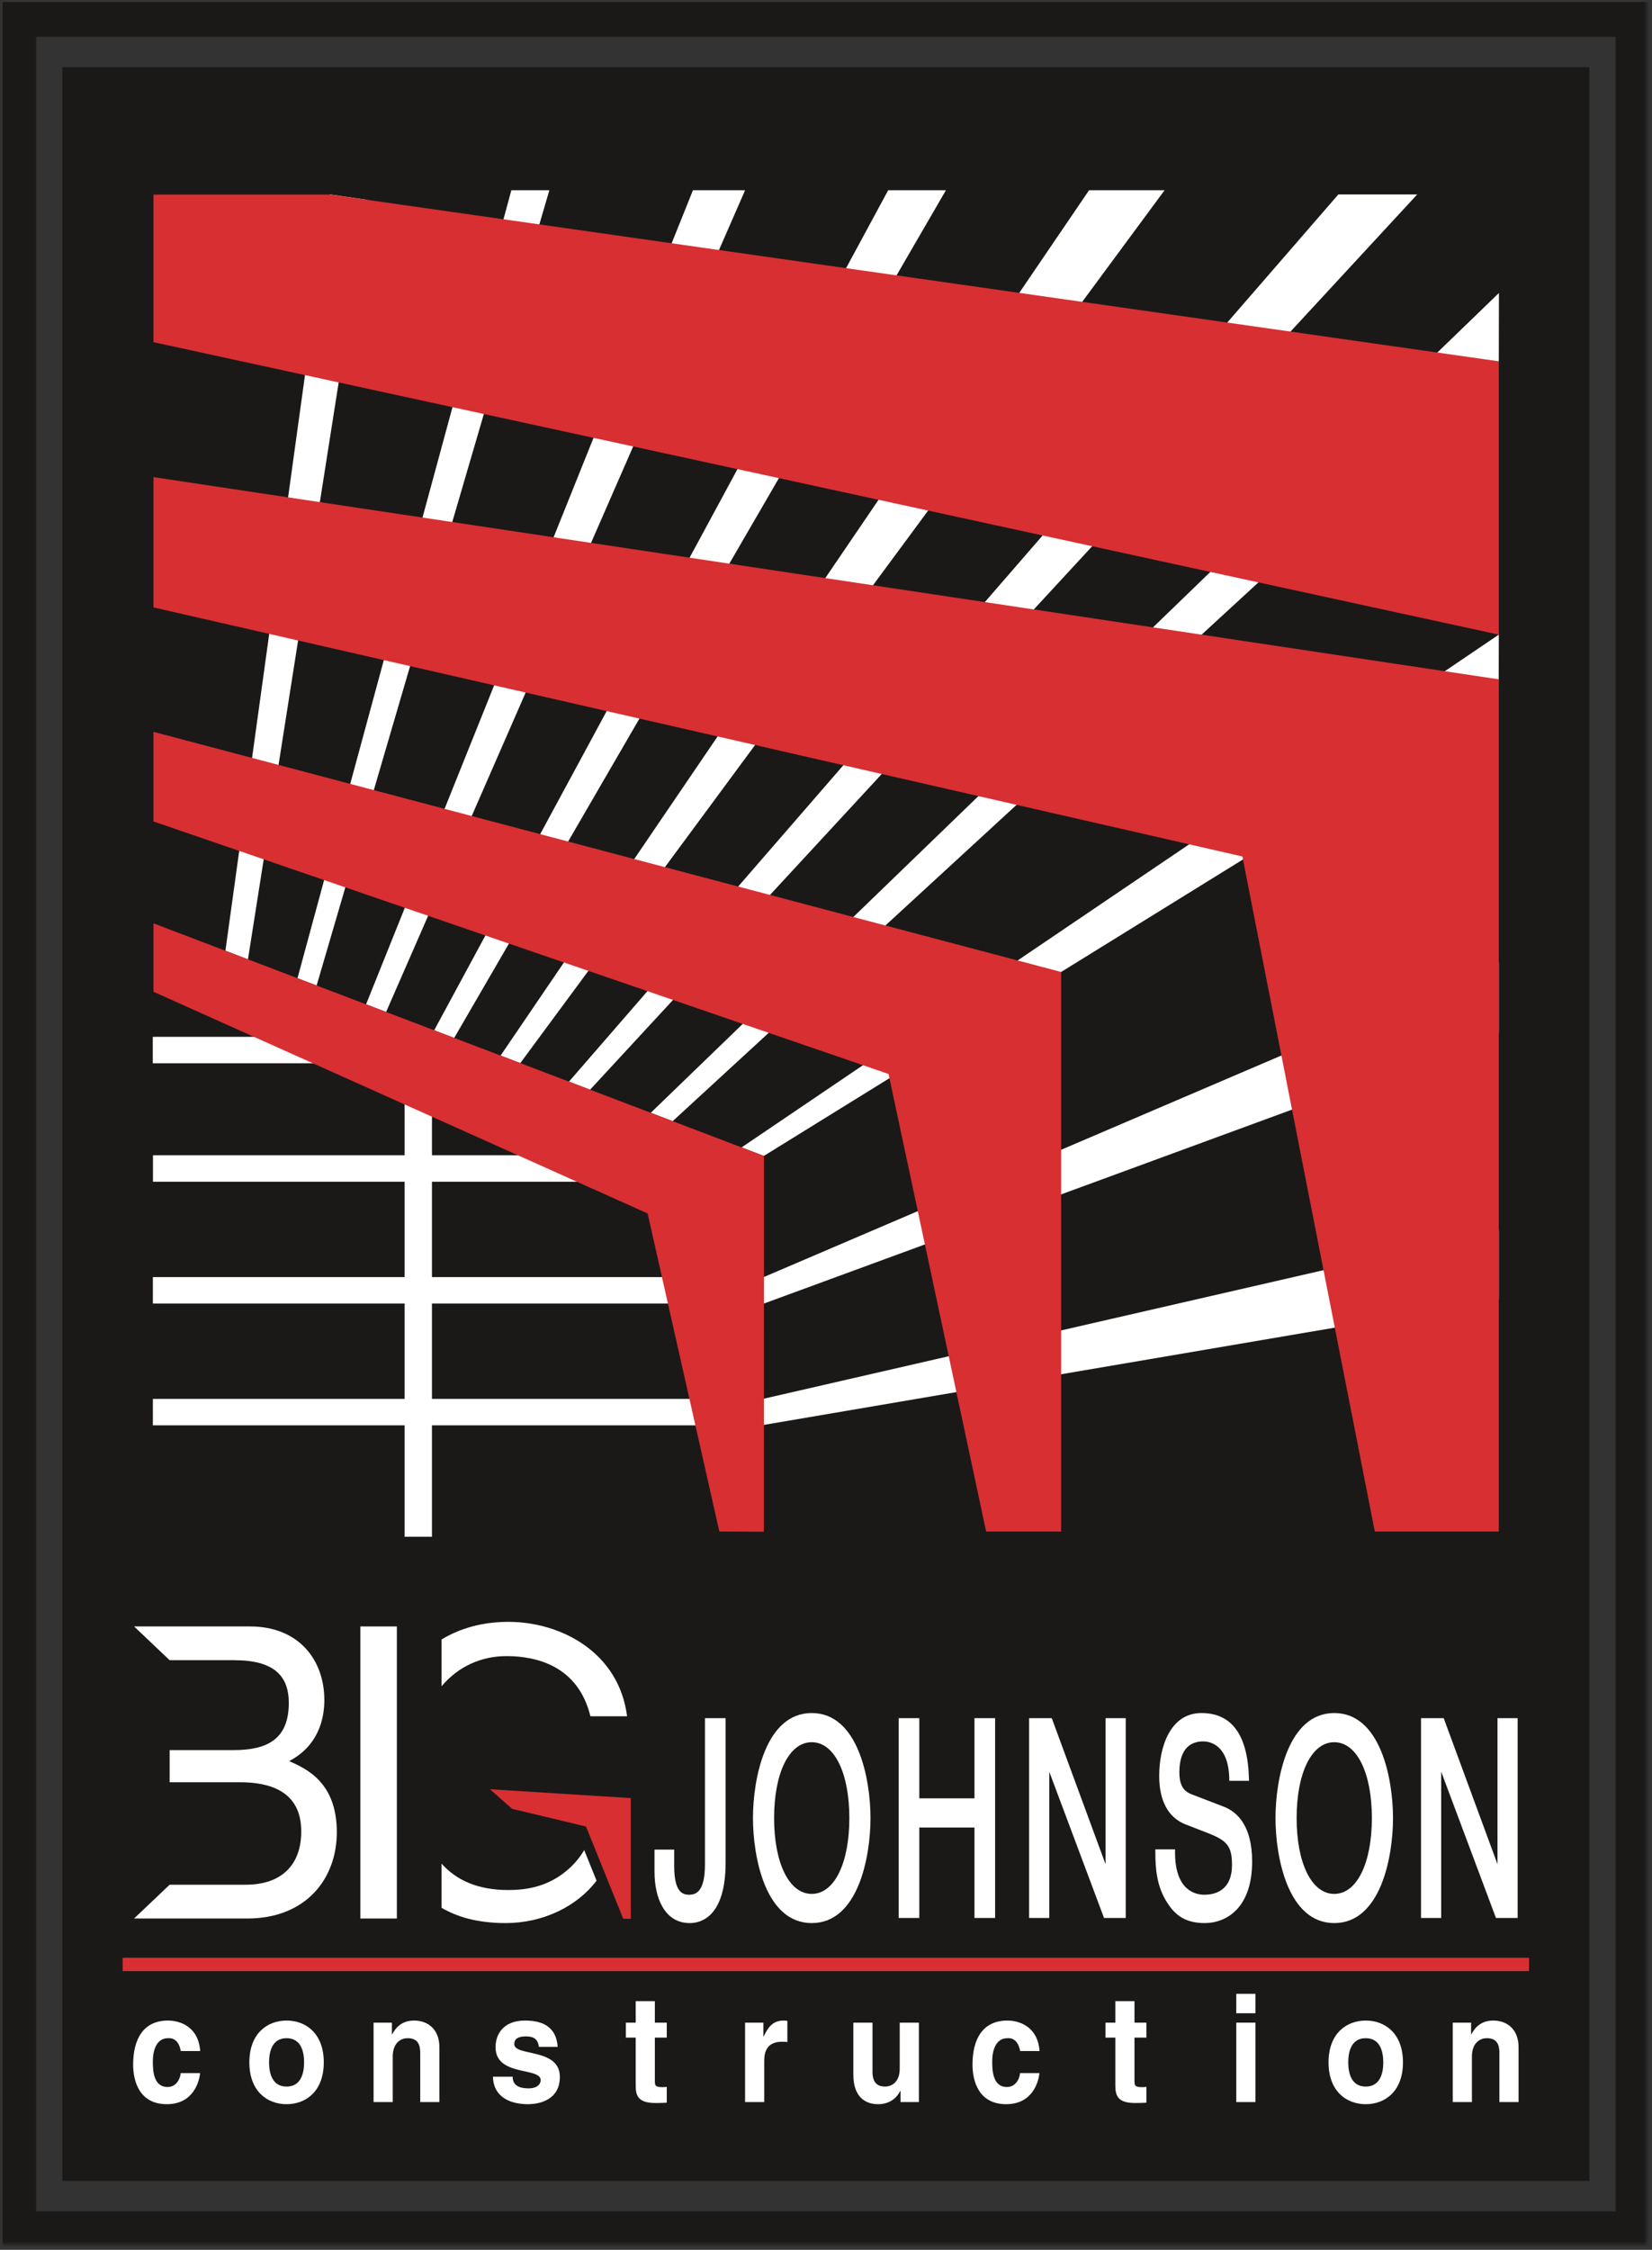 <?xml version="1.0" encoding="UTF-8" standalone="no"?>
<svg width="296px" height="403px" viewBox="0 0 296 403" version="1.1" xmlns="http://www.w3.org/2000/svg" xmlns:xlink="http://www.w3.org/1999/xlink">
    <rect x="0" y="0" width="296" height="403" fill="#333333" stroke="none"/>
    <!-- Generator: Sketch 3.6.1 (26313) - http://www.bohemiancoding.com/sketch -->
    <title>BJC 2016 Vert Logo</title>
    <desc>Created with Sketch.</desc>
    <defs>
        <path id="path-1" d="M0,0 L295.022,0 L295.022,402.019 L0,402.019 L0,0 Z"></path>
    </defs>
    <g id="Page-1" stroke="none" stroke-width="1" fill="none" fill-rule="evenodd">
        <g id="BJC-2016-Vert-Logo">
            <mask id="mask-2" fill="white">
                <use xlink:href="#path-1"></use>
            </mask>
            <g id="PDF-CropBox"></g>
            <g id="Group-44" mask="url(#mask-2)">
                <path d="M282.156,12.023 L11.175,12.023 L11.175,390.667 L284.774,390.667 L284.774,12.023 L282.156,12.023 L282.156,12.023 Z" id="Fill-1" fill="#1A1918"></path>
                <path d="M295.485,0.352 L0.464,0.352 L0.464,402.339 L295.485,402.339 L295.485,0.32 L295.485,0.352 L295.485,0.352 Z M289.472,6.581 L289.472,396.108 L6.477,396.108 L6.477,6.581 L289.472,6.581 L289.472,6.581 Z" id="Fill-2" fill="#1A1918"></path>
                <path d="M35.845,371.353 C35.723,372.821 34.666,376.916 29.887,376.916 C24.985,376.916 23.856,372.821 23.856,369.827 C23.856,365.227 25.696,361.935 30.108,361.935 C32.168,361.935 35.549,362.95 35.869,367.393 L32.388,367.393 C32.24,366.456 31.702,364.985 30.108,365.093 C27.951,365.093 27.386,367.444 27.386,369.211 C27.386,370.764 27.436,373.837 30.035,373.837 C31.775,373.837 32.363,372.021 32.363,371.353 L35.845,371.353 L35.845,371.353 Z" id="Fill-3" fill="#FFFFFF"></path>
                <path d="M51.349,376.916 C47.844,376.916 44.68,374.562 44.68,369.426 C44.68,364.289 47.844,361.935 51.349,361.935 C54.855,361.935 58.015,364.289 58.015,369.426 C58.015,374.562 54.855,376.916 51.349,376.916 L51.349,376.916 Z M51.349,365.093 C48.701,365.093 48.211,367.606 48.211,369.426 C48.211,371.244 48.701,373.759 51.349,373.759 C53.996,373.759 54.486,371.244 54.486,369.426 C54.486,367.606 53.996,365.093 51.349,365.093 L51.349,365.093 Z" id="Fill-4" fill="#FFFFFF"></path>
                <path d="M78.728,376.539 L75.296,376.539 L75.296,367.901 C75.296,366.857 75.248,365.093 73.065,365.093 C71.546,365.093 70.369,366.215 70.369,368.382 L70.369,376.539 L66.936,376.539 L66.936,362.308 L70.223,362.308 L70.223,364.397 L70.272,364.397 C70.737,363.538 71.717,361.935 74.193,361.935 C76.743,361.935 78.728,363.568 78.728,366.694 L78.728,376.539 L78.728,376.539 Z" id="Fill-5" fill="#FFFFFF"></path>
                <path d="M96.56,366.644 C96.415,365.732 96.119,364.772 94.255,364.772 C92.394,364.772 92.147,365.548 92.147,366.161 C92.147,368.41 100.311,366.777 100.311,372.021 C100.311,376.166 96.634,376.916 94.599,376.916 C91.633,376.916 88.422,375.793 88.323,371.993 L91.855,371.993 C91.855,373.196 92.54,374.078 94.697,374.078 C96.463,374.078 96.878,373.143 96.878,372.607 C96.878,370.228 88.79,372.021 88.79,366.694 C88.79,364.608 89.99,361.935 94.06,361.935 C96.609,361.935 99.65,362.631 99.919,366.644 L96.56,366.644 L96.56,366.644 Z" id="Fill-6" fill="#FFFFFF"></path>
                <path d="M117.335,362.308 L119.468,362.308 L119.468,364.985 L117.335,364.985 L117.335,372.715 C117.335,373.545 117.358,373.866 118.755,373.866 C118.976,373.866 119.224,373.837 119.468,373.812 L119.468,376.648 C118.927,376.675 118.387,376.701 117.848,376.701 L117.406,376.701 C114.441,376.701 113.901,375.47 113.901,373.625 L113.901,364.985 L112.138,364.985 L112.138,362.308 L113.901,362.308 L113.901,358.459 L117.335,358.459 L117.335,362.308 L117.335,362.308 Z" id="Fill-7" fill="#FFFFFF"></path>
                <path d="M133.499,362.308 L136.783,362.308 L136.783,364.772 L136.834,364.772 C137.543,363.325 138.33,361.935 140.412,361.935 C140.634,361.935 140.854,361.962 141.076,361.988 L141.076,365.788 C140.78,365.732 140.412,365.732 140.095,365.732 C137.421,365.732 136.931,367.554 136.931,369.131 L136.931,376.539 L133.499,376.539 L133.499,362.308 L133.499,362.308 Z" id="Fill-8" fill="#FFFFFF"></path>
                <path d="M164.643,376.539 L161.357,376.539 L161.357,374.535 L161.308,374.535 C160.523,376.06 159.151,376.916 157.337,376.916 C154.764,376.916 152.9,375.31 152.9,371.673 L152.9,362.308 L156.332,362.308 L156.332,371.137 C156.332,373.33 157.51,373.759 158.562,373.759 C159.691,373.759 161.21,373.062 161.21,370.522 L161.21,362.308 L164.643,362.308 L164.643,376.539 L164.643,376.539 Z" id="Fill-9" fill="#FFFFFF"></path>
                <path d="M186.237,371.353 C186.115,372.821 185.06,376.916 180.28,376.916 C175.377,376.916 174.25,372.821 174.25,369.827 C174.25,365.227 176.09,361.935 180.502,361.935 C182.56,361.935 185.943,362.95 186.263,367.393 L182.781,367.393 C182.635,366.456 182.096,364.985 180.502,365.093 C178.345,365.093 177.781,367.444 177.781,369.211 C177.781,370.764 177.831,373.837 180.428,373.837 C182.169,373.837 182.757,372.021 182.757,371.353 L186.237,371.353 L186.237,371.353 Z" id="Fill-10" fill="#FFFFFF"></path>
                <path d="M203.272,362.308 L205.406,362.308 L205.406,364.985 L203.272,364.985 L203.272,372.715 C203.272,373.545 203.298,373.866 204.694,373.866 C204.916,373.866 205.16,373.837 205.406,373.812 L205.406,376.648 C204.864,376.675 204.327,376.701 203.788,376.701 L203.346,376.701 C200.38,376.701 199.841,375.47 199.841,373.625 L199.841,364.985 L198.074,364.985 L198.074,362.308 L199.841,362.308 L199.841,358.459 L203.272,358.459 L203.272,362.308 L203.272,362.308 Z" id="Fill-11" fill="#FFFFFF"></path>
                <path d="M224.942,360.623 L221.51,360.623 L221.51,357.147 L224.942,357.147 L224.942,360.623 L224.942,360.623 Z M224.942,362.308 L224.942,376.539 L221.51,376.539 L221.51,362.308 L224.942,362.308 L224.942,362.308 Z" id="Fill-12" fill="#FFFFFF"></path>
                <path d="M244.711,376.916 C241.206,376.916 238.043,374.562 238.043,369.426 C238.043,364.289 241.206,361.935 244.711,361.935 C248.217,361.935 251.379,364.289 251.379,369.426 C251.379,374.562 248.217,376.916 244.711,376.916 L244.711,376.916 Z M244.711,365.093 C242.064,365.093 241.574,367.606 241.574,369.426 C241.574,371.244 242.064,373.759 244.711,373.759 C247.358,373.759 247.851,371.244 247.851,369.426 C247.851,367.606 247.358,365.093 244.711,365.093 L244.711,365.093 Z" id="Fill-13" fill="#FFFFFF"></path>
                <path d="M272.093,376.539 L268.66,376.539 L268.66,367.901 C268.66,366.857 268.61,365.093 266.428,365.093 C264.907,365.093 263.734,366.215 263.734,368.382 L263.734,376.539 L260.301,376.539 L260.301,362.308 L263.586,362.308 L263.586,364.397 L263.634,364.397 C264.101,363.538 265.082,361.935 267.557,361.935 C270.104,361.935 272.093,363.568 272.093,366.694 L272.093,376.539 L272.093,376.539 Z" id="Fill-14" fill="#FFFFFF"></path>
                <path d="M126.311,307.769 L126.311,333.934 C126.311,338.773 124.784,339.396 123.456,339.396 C122.219,339.396 120.801,338.812 120.801,334.272 L120.801,331.317 L117.272,331.317 L117.272,335.286 C117.272,339.729 118.935,344.475 123.599,344.475 C125.527,344.475 130.011,343.421 130.011,333.642 L130.011,307.769 L129.559,307.769 L126.311,307.769 L126.311,307.769 Z" id="Fill-15" fill="#FFFFFF"></path>
                <path d="M145.444,306.849 C137.133,306.849 134.915,318.676 134.915,325.663 C134.915,332.648 137.133,344.475 145.444,344.475 C153.753,344.475 155.972,332.648 155.972,325.663 C155.972,318.676 153.753,306.849 145.444,306.849 L145.444,306.849 Z M145.444,339.248 C141.412,339.248 138.702,333.788 138.702,325.663 C138.702,317.536 141.412,312.076 145.444,312.076 C149.476,312.076 152.184,317.536 152.184,325.663 C152.184,333.788 149.476,339.248 145.444,339.248 L145.444,339.248 Z" id="Fill-16" fill="#FFFFFF"></path>
                <path d="M174.605,307.769 L174.605,322.13 L164.72,322.13 L164.72,307.769 L161.019,307.769 L161.019,343.557 L164.72,343.557 L164.72,327.357 L174.605,327.357 L174.605,343.557 L178.304,343.557 L178.304,307.769 L177.85,307.769 L174.605,307.769 L174.605,307.769 Z" id="Fill-17" fill="#FFFFFF"></path>
                <path d="M198.09,307.769 L198.09,333.932 C196.709,330.182 188.451,307.769 188.451,307.769 L184.392,307.769 L184.392,343.557 L188.004,343.557 L188.004,317.362 C189.388,321.055 197.816,343.557 197.816,343.557 L201.703,343.557 L201.703,307.769 L201.249,307.769 L198.09,307.769 L198.09,307.769 Z" id="Fill-18" fill="#FFFFFF"></path>
                <path d="M219.352,323.657 C219.35,323.655 213.449,321.384 213.449,321.384 C212.398,320.963 211.315,320.167 211.315,317.49 C211.315,312.896 213.635,311.932 215.581,311.932 C216.636,311.932 220.087,312.403 220.251,318.474 L220.264,318.991 L223.794,318.991 L223.776,318.438 C223.547,310.749 220.684,306.849 215.266,306.849 C209.683,306.849 207.701,312.92 207.701,318.119 C207.701,322.585 209.331,325.585 212.416,326.797 L216.647,328.441 C219.974,329.769 220.741,330.822 220.741,334.075 C220.741,338.703 217.634,339.396 215.783,339.396 C214.206,339.396 210.538,338.655 210.538,331.804 L210.538,331.271 L207.011,331.271 L207.011,331.804 C207.011,334.817 207.277,338.009 209.209,340.931 C210.358,342.685 212.042,344.475 215.811,344.475 C219.94,344.475 224.353,341.579 224.353,333.448 C224.353,326.998 221.634,324.563 219.352,323.657 L219.352,323.657 Z" id="Fill-19" fill="#FFFFFF"></path>
                <path d="M239.065,306.849 C230.757,306.849 228.539,318.676 228.539,325.663 C228.539,332.648 230.757,344.475 239.065,344.475 C247.378,344.475 249.594,332.648 249.594,325.663 C249.594,318.676 247.378,306.849 239.065,306.849 L239.065,306.849 Z M239.065,339.248 C235.035,339.248 232.326,333.788 232.326,325.663 C232.326,317.536 235.035,312.076 239.065,312.076 C243.098,312.076 245.807,317.536 245.807,325.663 C245.807,333.788 243.098,339.248 239.065,339.248 L239.065,339.248 Z" id="Fill-20" fill="#FFFFFF"></path>
                <path d="M271.474,307.769 L268.315,307.769 L268.315,333.928 C266.932,330.176 258.678,307.769 258.678,307.769 L254.614,307.769 L254.614,343.557 L258.228,343.557 L258.228,317.358 C259.61,321.051 268.041,343.557 268.041,343.557 L271.928,343.557 L271.928,307.769 L271.474,307.769 L271.474,307.769 Z" id="Fill-21" fill="#FFFFFF"></path>
                <path d="M87.786,320.498 L91.748,324.007 L104.994,327.176 L111.668,343.7 L113.026,343.7 L113.026,322.084 L87.786,320.498 L87.786,320.498 Z" id="Fill-22" fill="#D82F32"></path>
                <path d="M71.109,343.654 L64.571,343.654 L64.571,291.338 L71.109,291.338 L71.109,343.654 L71.109,343.654 Z" id="Fill-23" fill="#FFFFFF"></path>
                <path d="M30.395,337.603 L43.993,337.603 C50.627,337.603 53.977,333.888 53.977,328.062 C53.977,320.701 48.132,319.244 42.942,319.244 L30.395,319.244 L30.395,313.488 L41.891,313.488 C47.999,313.488 51.744,311.447 51.744,305.034 C51.744,300.153 49.051,297.385 41.958,297.385 L30.395,297.385 L24.023,291.338 L44.782,291.338 C53.584,291.338 58.116,297.385 58.116,304.525 C58.116,307.948 56.998,312.76 51.81,315.456 C54.897,316.838 60.35,319.244 60.35,328.207 C60.35,336.586 54.767,343.654 44.321,343.654 L24.023,343.654 L30.395,337.603 L30.395,337.603 Z" id="Fill-24" fill="#FFFFFF"></path>
                <path d="M79.119,302.053 C82.103,298.509 86.224,296.652 90.754,296.652 C96.277,296.652 103.619,298.509 105.788,307.432 L112.36,307.432 C110.892,295.94 100.473,290.516 91.102,290.516 C86.371,290.516 82.391,291.697 79.119,293.671 L79.119,302.053 L79.119,302.053 Z" id="Fill-25" fill="#FFFFFF"></path>
                <path d="M104.676,331.4 C103.859,332.796 102.769,334.089 101.312,335.269 C97.606,338.267 93.549,338.554 91.032,338.554 C85.504,338.554 81.692,336.712 79.119,333.823 L79.119,341.737 C81.726,343.266 85.339,344.475 90.614,344.475 C97.276,344.475 103.403,341.501 106.888,336.873 L104.676,331.4 L104.676,331.4 Z" id="Fill-26" fill="#FFFFFF"></path>
                <path d="M21.975,353.083 L273.975,353.083 L273.975,350.688 L21.975,350.688 L21.975,353.083 L21.975,353.083 Z" id="Fill-27" fill="#D82F32"></path>
                <path d="M77.398,250.58 L77.398,233.501 L123.522,233.501 L123.522,228.763 L77.398,228.763 L77.398,211.68 L123.331,211.68 L123.331,206.935 L77.398,206.935 L77.398,189.636 L76.305,189.636 L72.501,189.636 L72.501,206.935 L27.409,206.935 L27.409,211.68 L72.501,211.68 L72.501,228.763 L27.393,228.763 L27.393,233.501 L72.501,233.501 L72.501,250.58 L27.393,250.58 L27.393,255.316 L72.501,255.316 L72.501,275.273 L77.398,275.273 L77.398,255.316 L133.665,255.316 L133.665,250.58 L77.398,250.58 L77.398,250.58 Z" id="Fill-28" fill="#FFFFFF"></path>
                <path d="M66.263,185.723 L65.169,185.723 L27.375,185.723 L27.375,190.461 L66.263,190.461 L66.263,185.723 L66.263,185.723 Z" id="Fill-29" fill="#FFFFFF"></path>
                <path d="M132.874,205.531 L136.864,207.056 L268.526,125.61 L268.55,113.68 L132.874,205.531 L132.874,205.531 Z" id="Fill-30" fill="#FFFFFF"></path>
                <path d="M136.872,228.747 L136.872,233.501 L268.55,185.158 L268.55,172.398 L136.872,228.747 L136.872,228.747 Z" id="Fill-31" fill="#FFFFFF"></path>
                <path d="M136.868,250.541 L136.864,255.237 L268.55,232.81 L268.55,220.31 L136.868,250.541 L136.868,250.541 Z" id="Fill-32" fill="#FFFFFF"></path>
                <path d="M116.605,199.33 L120.528,200.83 L268.55,64.72 L268.574,52.483 L116.605,199.33 L116.605,199.33 Z" id="Fill-33" fill="#FFFFFF"></path>
                <path d="M101.946,193.75 L105.732,195.19 L253.926,34.836 L239.797,34.836 L101.946,193.75 L101.946,193.75 Z" id="Fill-34" fill="#FFFFFF"></path>
                <path d="M89.694,189.081 L93.225,190.427 L208.668,34.074 L195.135,34.074 L89.694,189.081 L89.694,189.081 Z" id="Fill-35" fill="#FFFFFF"></path>
                <path d="M77.795,184.549 L81.381,185.921 L169.491,34.074 L159.144,34.074 L77.795,184.549 L77.795,184.549 Z" id="Fill-36" fill="#FFFFFF"></path>
                <path d="M40.388,170.301 L44.43,171.848 L65.826,35.798 L59.123,34.832 L40.388,170.301 L40.388,170.301 Z" id="Fill-37" fill="#FFFFFF"></path>
                <path d="M53.302,175.221 L56.73,176.537 L98.431,34.074 L91.623,34.074 L53.302,175.221 L53.302,175.221 Z" id="Fill-38" fill="#FFFFFF"></path>
                <path d="M65.591,179.9 L69.183,181.268 L133.506,34.074 L124.161,34.074 L65.591,179.9 L65.591,179.9 Z" id="Fill-39" fill="#FFFFFF"></path>
                <path d="M268.55,64.72 L59.196,34.854 L27.497,34.854 L27.497,61.29 L268.55,113.68 L268.55,64.72 L268.55,64.72 Z" id="Fill-40" fill="#D82F32"></path>
                <path d="M268.55,121.688 L27.497,85.464 L27.497,108.803 L222.605,153.419 L246.332,274.337 L268.55,274.337 L268.55,121.688 L268.55,121.688 Z" id="Fill-41" fill="#D82F32"></path>
                <path d="M27.497,131.089 L27.497,147.141 L159.208,192.381 L176.691,274.337 L190.127,274.337 L190.127,174.106 L27.497,131.089 L27.497,131.089 Z" id="Fill-42" fill="#D82F32"></path>
                <path d="M27.497,165.392 L27.497,177.649 L116.038,217.362 L128.891,274.337 L136.86,274.374 L136.879,207.056 L27.497,165.392 L27.497,165.392 Z" id="Fill-43" fill="#D82F32"></path>
            </g>
        </g>
    </g>
</svg>